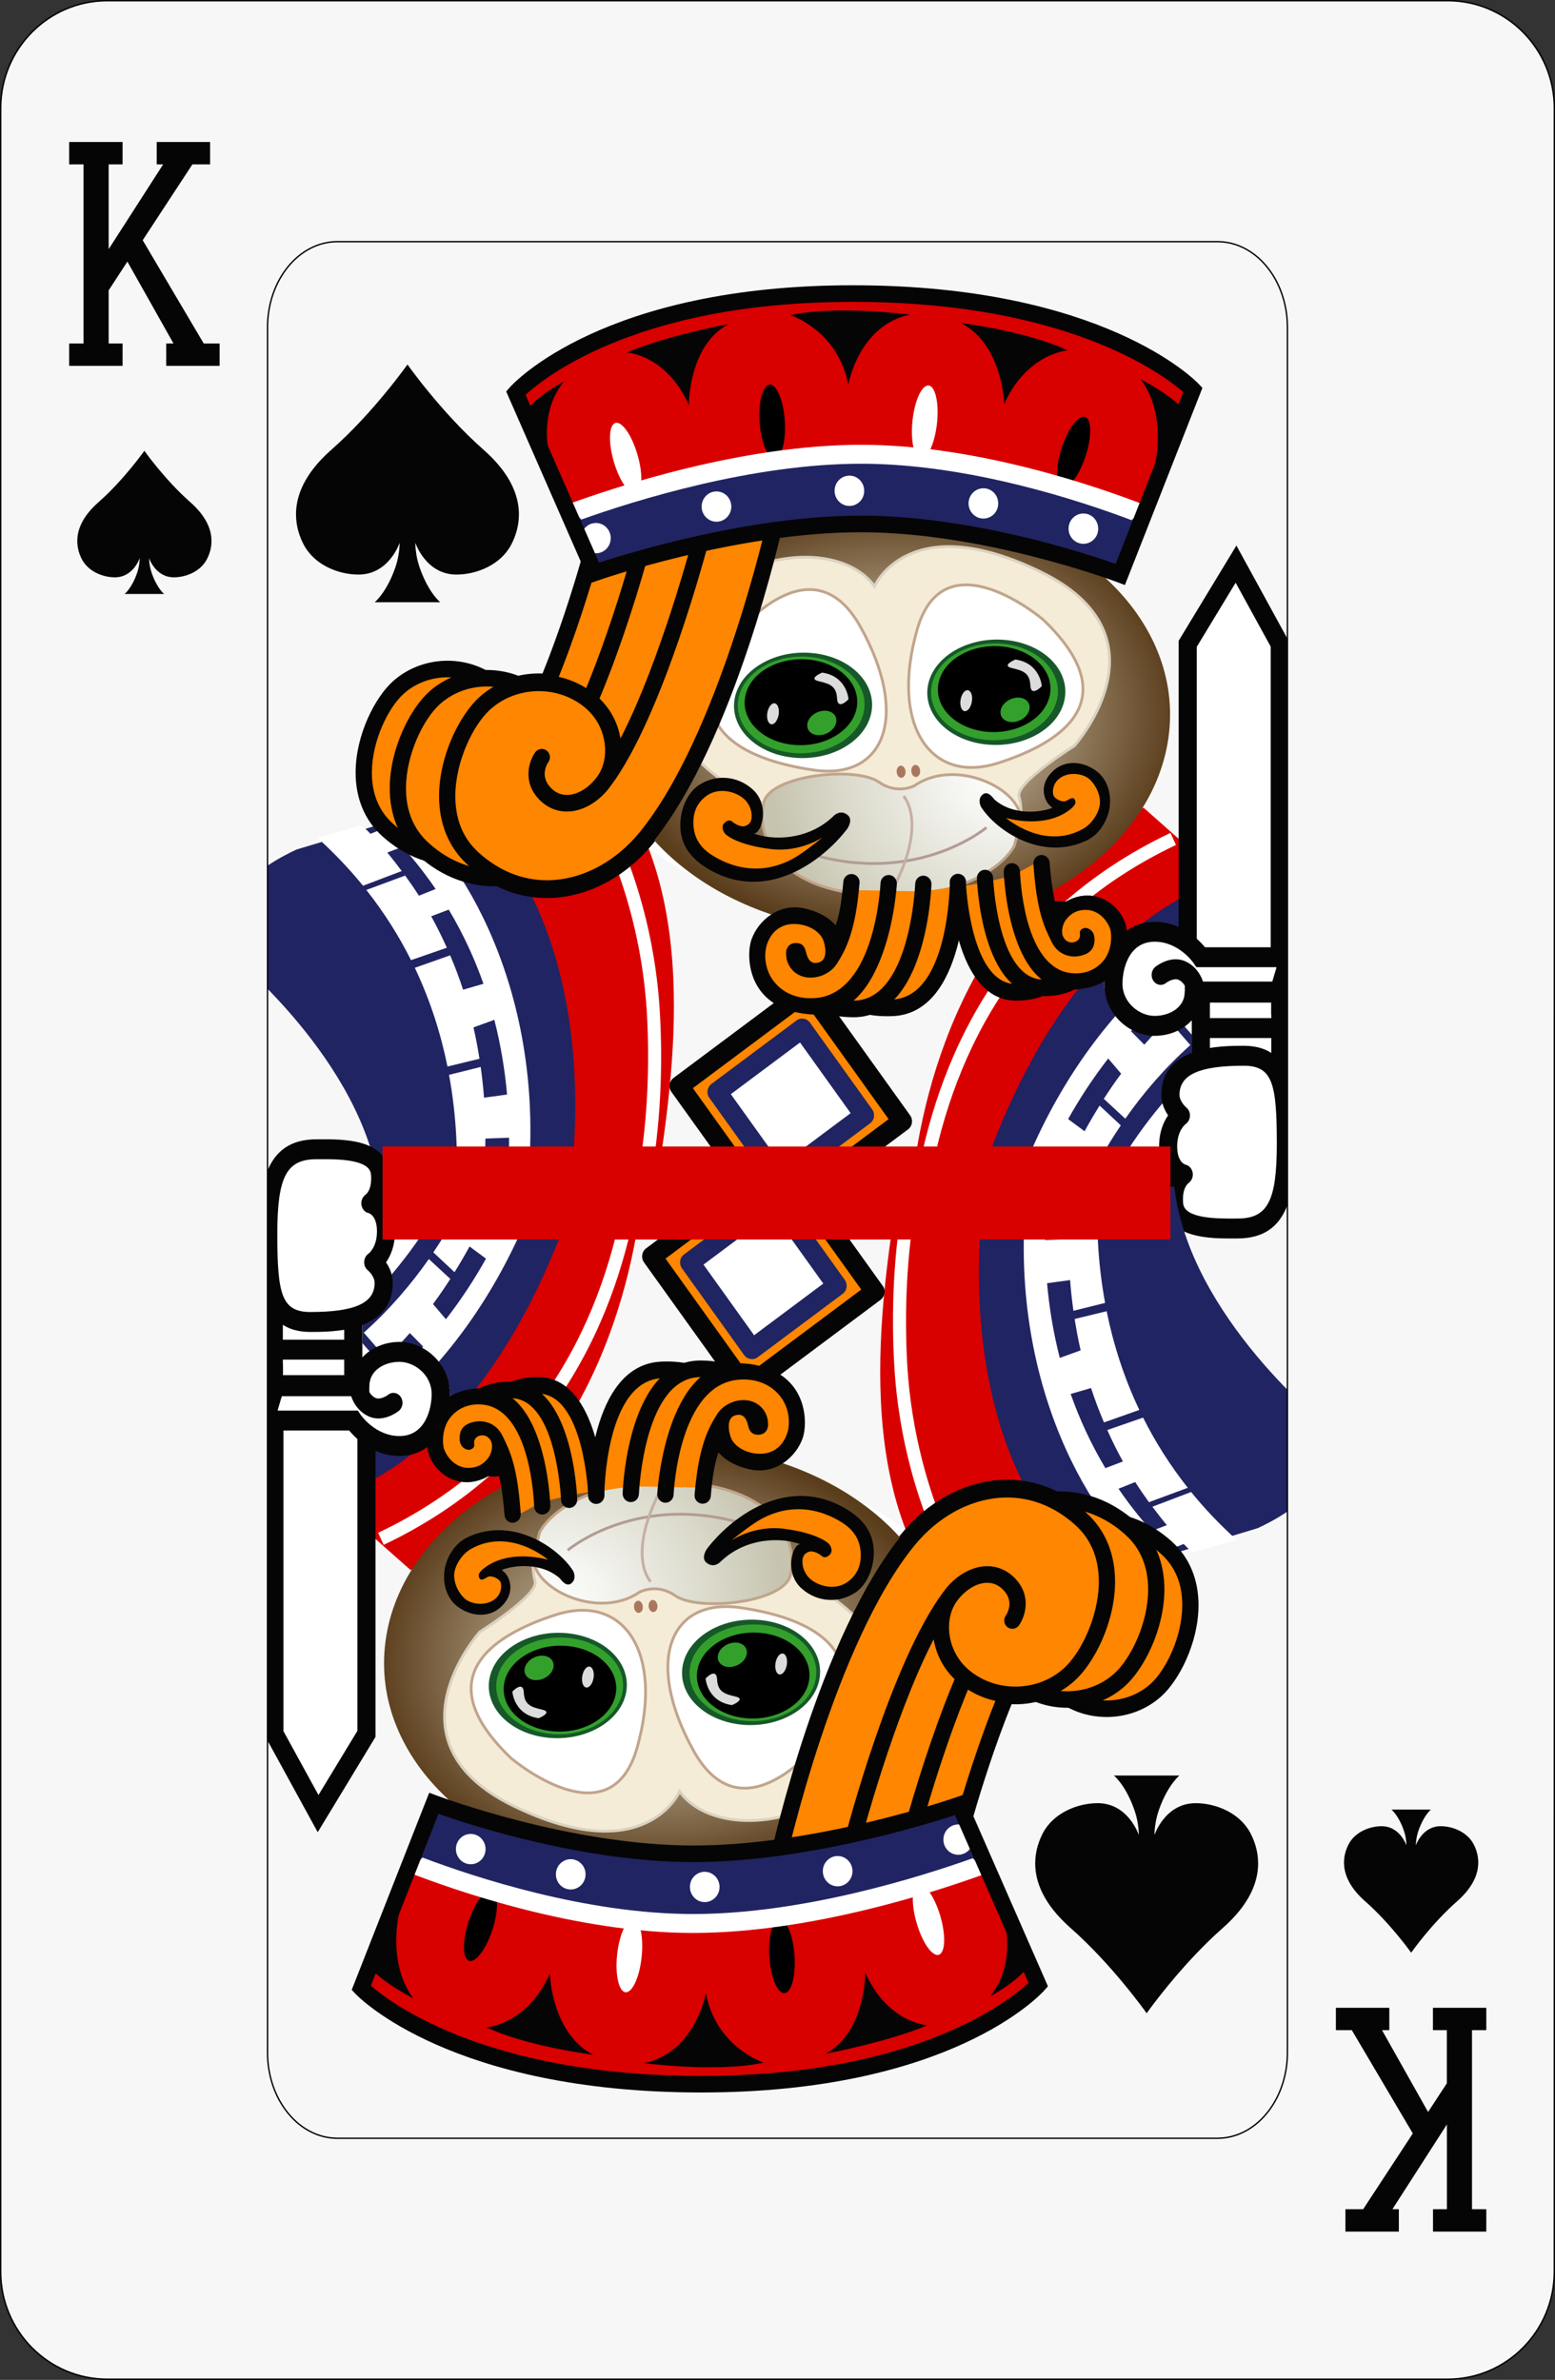 <?xml version="1.0" encoding="UTF-8" standalone="no"?>
<!-- Generator: Adobe Illustrator 12.0.0, SVG Export Plug-In . SVG Version: 6.00 Build 51448)  -->
<svg
   xmlns:dc="http://purl.org/dc/elements/1.1/"
   xmlns:cc="http://web.resource.org/cc/"
   xmlns:rdf="http://www.w3.org/1999/02/22-rdf-syntax-ns#"
   xmlns:svg="http://www.w3.org/2000/svg"
   xmlns="http://www.w3.org/2000/svg"
   xmlns:xlink="http://www.w3.org/1999/xlink"
   xmlns:sodipodi="http://sodipodi.sourceforge.net/DTD/sodipodi-0.dtd"
   xmlns:inkscape="http://www.inkscape.org/namespaces/inkscape"
   version="1.1"
   id="图层_1"
   width="98.1"
   height="150.086"
   viewBox="0 0 98.1 150.086"
   overflow="visible"
   enable-background="new 0 0 98.1 150.086"
   xml:space="preserve"
   sodipodi:version="0.32"
   inkscape:version="0.45.1"
   sodipodi:docname="52.svg"
   sodipodi:docbase="/home/zhangxin/桌面/简化版扑克"
   inkscape:output_extension="org.inkscape.output.svg.inkscape"><rect x="0" y="0" width="98.1" height="150.086" fill="#333333" stroke="none"/><defs
   id="defs556" /><sodipodi:namedview
   inkscape:window-height="713"
   inkscape:window-width="1024"
   inkscape:pageshadow="2"
   inkscape:pageopacity="0.0"
   guidetolerance="10.0"
   gridtolerance="10.0"
   objecttolerance="10.0"
   borderopacity="1.0"
   bordercolor="#666666"
   pagecolor="#ffffff"
   id="base"
   inkscape:zoom="2.5252189"
   inkscape:cx="49.049999"
   inkscape:cy="75.042999"
   inkscape:window-x="0"
   inkscape:window-y="0"
   inkscape:current-layer="图层_1" />
<path
   fill="#F7F7F7"
   stroke="#060506"
   stroke-width="0.088"
   d="M98.054,143.263c0,3.742-3.014,6.779-6.726,6.779H6.77  c-3.714,0-6.726-3.036-6.726-6.779V6.825c0-3.744,3.012-6.781,6.726-6.781h84.56c3.712,0,6.727,3.037,6.727,6.781L98.054,143.263  L98.054,143.263z"
   id="path3" />































































<radialGradient
   id="XMLID_127_"
   cx="1850.818"
   cy="-56.85"
   r="13.945"
   gradientTransform="matrix(-1.271 -0.092 0.134 -0.971 2416.531 160.292)"
   gradientUnits="userSpaceOnUse">
	<stop
   offset="0"
   style="stop-color:#FFFFFF"
   id="stop258" />
	<stop
   offset="0.061"
   style="stop-color:#F6F4F0"
   id="stop260" />
	<stop
   offset="0.179"
   style="stop-color:#DFD8C9"
   id="stop262" />
	<stop
   offset="0.275"
   style="stop-color:#CABDA5"
   id="stop264" />
	<stop
   offset="1"
   style="stop-color:#5A3D1B"
   id="stop266" />
</radialGradient>




<radialGradient
   id="XMLID_128_"
   cx="1845.148"
   cy="-41.002"
   r="11.49"
   gradientTransform="matrix(-1.271 -0.092 0.157 -1.143 2415.004 171.472)"
   gradientUnits="userSpaceOnUse">
	<stop
   offset="0"
   style="stop-color:#FFFFFF"
   id="stop277" />
	<stop
   offset="0.246"
   style="stop-color:#F4F4F0"
   id="stop279" />
	<stop
   offset="0.716"
   style="stop-color:#D9D8C9"
   id="stop281" />
	<stop
   offset="1"
   style="stop-color:#C6C4AF"
   id="stop283" />
</radialGradient>

















<radialGradient
   id="XMLID_129_"
   cx="-183.537"
   cy="4351.535"
   r="13.945"
   gradientTransform="matrix(1.271 0.092 -0.134 0.971 857.228 -4102.67)"
   gradientUnits="userSpaceOnUse">
	<stop
   offset="0"
   style="stop-color:#FFFFFF"
   id="stop320" />
	<stop
   offset="0.061"
   style="stop-color:#F6F4F0"
   id="stop322" />
	<stop
   offset="0.179"
   style="stop-color:#DFD8C9"
   id="stop324" />
	<stop
   offset="0.275"
   style="stop-color:#CABDA5"
   id="stop326" />
	<stop
   offset="1"
   style="stop-color:#5A3D1B"
   id="stop328" />
</radialGradient>




<radialGradient
   id="XMLID_130_"
   cx="-189.194"
   cy="3703.289"
   r="11.49"
   gradientTransform="matrix(1.271 0.092 -0.157 1.143 858.759 -4113.85)"
   gradientUnits="userSpaceOnUse">
	<stop
   offset="0"
   style="stop-color:#FFFFFF"
   id="stop339" />
	<stop
   offset="0.246"
   style="stop-color:#F4F4F0"
   id="stop341" />
	<stop
   offset="0.716"
   style="stop-color:#D9D8C9"
   id="stop343" />
	<stop
   offset="1"
   style="stop-color:#C6C4AF"
   id="stop345" />
</radialGradient>

























































<g
   id="g2710"
   inkscape:tile-w="69.524999"
   inkscape:tile-h="60.113835"
   inkscape:tile-cx="49.108499"
   inkscape:tile-cy="48.046917"><g
     id="g73">
	<path
   id="path75"
   d="M73.696,44.535c0,7.302-8.448,13.222-18.87,13.222c-10.424,0-18.875-5.919-18.875-13.222   c0-7.302,8.45-13.221,18.875-13.221C65.246,31.314,73.696,37.233,73.696,44.535z"
   fill="#FFFFFF" />
</g><g
     id="g77">
	<path
   id="path79"
   d="M37.637,48.144l-9.37,2.456c6.845,7.053,7.405,18.096,7.05,24.514l6.051-0.07   C42.542,67.646,44.376,55.429,37.637,48.144z"
   fill="#D90000" />
</g><g
     id="g81">
	<path
   id="path83"
   d="M18.713,53.573c0,0-2.422,1.077-3.071,2.18c-0.648,1.103-1.296,4.264-1.296,4.264s8.68,6.891,9.613,15.096   h4.968C29.335,68.199,28.233,57.7,18.713,53.573z"
   fill="#212462" />
</g><g
     id="g85">
	<path
   id="path87"
   d="M28.919,50.509l-10.207,3.064c7.994,7.147,9.002,16.158,8.744,21.539h8.505   C38.13,56.748,28.919,50.509,28.919,50.509z"
   fill="#212462" />
</g><g
     id="g89">
	<path
   id="path91"
   d="M25.413,51.216l-1.627,0.546c0.162,0.153,0.333,0.304,0.489,0.458l-0.902,0.362   c-0.175-0.184-0.37-0.362-0.553-0.544l-2.794,0.799c1.078,0.976,2.036,1.986,2.875,3.022l2.443-0.928   c-0.292-0.39-0.591-0.779-0.912-1.164l0.962-0.367c0.778,0.871,1.471,1.761,2.088,2.665l-1.054,0.422   c-0.271-0.426-0.562-0.848-0.868-1.269l-2.449,0.906c1.14,1.444,2.072,2.93,2.819,4.427l2.261-0.784   c-0.3-0.662-0.621-1.324-0.987-1.982l1.106-0.422c0.925,1.551,1.642,3.122,2.19,4.678l-1.285,0.374   c-0.235-0.72-0.507-1.444-0.816-2.168l-2.229,0.787c0.996,2.099,1.651,4.205,2.06,6.226l2.019-0.49   c-0.102-0.65-0.225-1.308-0.377-1.978l1.315-0.477c0.416,1.627,0.67,3.213,0.802,4.711l-1.453,0.198   c-0.046-0.629-0.117-1.277-0.21-1.937l-1.998,0.496c0.485,2.634,0.561,5.099,0.462,7.187l1.667,0.001   c0.095-0.948,0.159-2.014,0.167-3.168l1.492-0.054c0.004,1.23-0.061,2.361-0.157,3.366h1.288   C34.651,62.494,28.821,53.596,25.413,51.216z"
   fill="#FFFFFF" />
</g><g
     id="g93">
	<path
   id="path95"
   d="M41.637,63.987c-0.276-5.182-1.733-9.125-2.508-10.894c-0.188,0.242-0.384,0.484-0.594,0.724   c0.773,1.869,2.034,5.561,2.283,10.216c0.161,3.031,0.084,6.907-0.724,10.976h0.843C41.729,70.921,41.803,67.035,41.637,63.987z"
   fill="#FFFFFF" />
</g><g
     id="g97">
	<path
   id="path99"
   d="M77.712,55.867l-5.571-4.932c-11.494,6.177-14.083,18.292-14.652,24.178h4.653   C64.376,69.384,69.329,59.399,77.712,55.867z"
   fill="#D90000" />
</g><g
     id="g101">
	<path
   id="path103"
   d="M74.188,53.286l-0.347-0.76c-10.74,5.101-14.787,14.329-16.105,22.482h0.836   C59.883,67.1,63.832,58.203,74.188,53.286z"
   fill="#FFFFFF" />
</g><g
     id="g105">
	<path
   id="path107"
   d="M83.871,62.375c-8.052-0.216-12.979,6.783-15.708,12.738h6.19c3.433-3.22,6.882-3.827,6.882-3.827   L83.871,62.375z"
   fill="#FFFFFF" />
</g><g
     id="g109">
	<path
   id="path111"
   d="M81.814,68.516c0,0-4.568,0.553-9.229,6.597h7.277L81.814,68.516z"
   fill="#060506" />
</g><g
     id="g113">
	<path
   id="path115"
   d="M83.871,62.375l-6.627-6.851c0,0-9.911,1.805-15.646,19.589h8.049   C72.034,70.508,76.354,64.898,83.871,62.375z"
   fill="#212462" />
</g><g
     id="g117">
	<path
   id="path119"
   d="M69.371,69.722c-0.339,0.542-0.656,1.083-0.947,1.62l-1.04-0.767c0.708-1.266,1.548-2.558,2.528-3.822   l0.817,0.958c-0.393,0.525-0.749,1.056-1.094,1.586l1.356,1.253c1.132-1.613,2.489-3.202,4.104-4.643l-1.396-1.602   c-0.532,0.513-1.036,1.04-1.508,1.578l-0.841-0.851c1.054-1.148,2.241-2.239,3.585-3.227l0.681,0.821   c-0.549,0.431-1.063,0.881-1.562,1.344l1.426,1.61c1.186-1.013,2.504-1.943,3.965-2.75l-1.521-1.794   c-0.404,0.246-0.801,0.5-1.184,0.763L76.1,60.998c0.842-0.544,1.736-1.046,2.688-1.497l0.595,0.717   c-0.403,0.206-0.794,0.426-1.174,0.652l1.505,1.811c1.068-0.571,2.217-1.07,3.44-1.49l-1.834-1.843   c-0.211,0.088-0.437,0.165-0.646,0.256l-0.547-0.685c0.181-0.073,0.376-0.136,0.562-0.205l-1.031-1.143   c-3.562,0.705-11.546,6.072-15.607,17.541h1.198c0.269-0.692,0.575-1.427,0.932-2.191l1.125,0.656   c-0.236,0.529-0.453,1.042-0.648,1.535h1.685c0.646-1.336,1.415-2.738,2.365-4.141L69.371,69.722z"
   fill="#FFFFFF" />
</g><g
     id="g121">
	<path
   id="path123"
   d="M49.051,32.259c-0.316-0.072-0.628,0.13-0.699,0.452c-0.029,0.135-3.04,13.616-8.071,19.749   c-1.425,1.737-3.365,2.817-5.321,2.962c-1.712,0.127-3.349-0.47-4.728-1.725c-0.957-0.871-1.438-2.052-1.433-3.511   c0.008-2.16,1.119-4.442,2.188-5.4c1.593-1.427,4.073-1.51,5.768-0.194c1.524,1.185,1.678,3.24,0.862,4.344   c-0.483,0.656-1.138,1.074-1.75,1.119c-0.402,0.029-0.759-0.109-1.057-0.412c-0.721-0.731-0.182-1.505-0.157-1.538   c0.19-0.266,0.134-0.64-0.126-0.834c-0.261-0.195-0.629-0.136-0.819,0.13c-0.402,0.562-0.863,1.931,0.276,3.089   c0.542,0.548,1.221,0.81,1.968,0.756c0.941-0.069,1.912-0.662,2.596-1.585c0-0.001,0-0.001,0-0.001c0-0.001,0-0.002,0.002-0.003   c0-0.001,0-0.001,0-0.001c0.001-0.001,0.003-0.002,0.003-0.003c3.358-4.461,6.135-15.112,6.251-15.563   c0.084-0.319-0.103-0.646-0.416-0.729c-0.314-0.084-0.632,0.106-0.716,0.425c-0.022,0.09-1.982,7.6-4.5,12.565   c-0.211-0.994-0.76-1.969-1.71-2.707c-2.13-1.653-5.247-1.548-7.249,0.247c-1.247,1.117-2.577,3.702-2.586,6.292   c-0.008,1.79,0.623,3.314,1.823,4.407c1.621,1.476,3.555,2.177,5.592,2.025c2.271-0.168,4.505-1.403,6.134-3.386   c5.214-6.356,8.192-19.69,8.315-20.255C49.564,32.651,49.367,32.332,49.051,32.259z"
   fill="#060506" />
</g><g
     id="g125">
	<path
   id="path127"
   d="M38.086,49.295c0.976-1.322,0.868-3.745-0.977-5.177c-1.844-1.433-4.664-1.433-6.508,0.22   c-1.843,1.653-3.904,6.941-0.759,9.805c3.559,3.239,8.177,2.006,10.889-1.298c5.183-6.318,8.096-19.405,8.096-19.405l-4.78,1.194   C44.046,34.633,41.665,44.558,38.086,49.295"
   fill="#FFFFFF" />
</g><g
     id="g129">
	<path
   id="path131"
   d="M28.824,46.795L28.81,46.83l0.059,0.02c0.003-0.003,0.005-0.008,0.007-0.01L28.824,46.795z"
   fill="#060506" />
</g><g
     id="g153">
	<polygon
   id="polygon155"
   points="48.796,76.779 42.851,68.488 50.979,62.423 56.919,70.714  "
   fill="#FF8600" />
</g><g
     id="g157">
	<path
   id="path159"
   d="M49.293,76.408l-5.945-8.29c0.095,0.134,0.136,0.301,0.111,0.467c-0.025,0.164-0.112,0.312-0.245,0.41   l8.125-6.064c-0.273,0.205-0.659,0.145-0.858-0.136l5.943,8.291c-0.097-0.135-0.138-0.303-0.111-0.468   c0.025-0.164,0.112-0.312,0.243-0.411l-8.125,6.065C48.705,76.066,49.09,76.127,49.293,76.408z M57.419,70.342l-5.945-8.291   c-0.2-0.28-0.586-0.34-0.859-0.136l-8.125,6.065c-0.132,0.099-0.218,0.246-0.245,0.411c-0.026,0.165,0.015,0.333,0.111,0.467   l5.945,8.29c0.201,0.28,0.586,0.342,0.861,0.137l8.125-6.062c0.132-0.099,0.218-0.246,0.241-0.412   C57.555,70.645,57.514,70.477,57.419,70.342z"
   fill="#060506" />
</g><g
     id="g161">
	<polygon
   id="polygon163"
   points="49.166,74.335 45.242,68.866 50.604,64.866 54.524,70.335  "
   fill="#FFFFFF" />
</g><g
     id="g177">
	<path
   id="path179"
   d="M55.022,69.964l-3.92-5.468c-0.202-0.281-0.59-0.342-0.859-0.137l-5.361,4   c-0.131,0.098-0.219,0.246-0.244,0.411s0.016,0.333,0.112,0.467l3.92,5.469c0.201,0.281,0.586,0.341,0.862,0.136l5.358-4   c0.135-0.099,0.222-0.247,0.245-0.411S55.119,70.098,55.022,69.964z M46.106,69.003l4.365-3.259l3.193,4.456l-4.365,3.258   L46.106,69.003z"
   fill="#212462" />
</g><g
     id="g193">
	<path
   id="path195"
   d="M62.964,60.043l-0.001-0.002c0,0.003,0.002,0.007,0.004,0.009v0.001L62.964,60.043z"
   fill="#060506" />
</g><g
     id="g225">
	<polygon
   id="polygon227"
   points="80.735,61.029 74.931,61.029 74.931,40.602 77.979,35.575 80.735,40.602  "
   fill="#FFFFFF" />
</g><g
     id="g229">
	<path
   id="path231"
   d="M78.001,34.403l-3.645,6.01v20.616l0.57,0.628h5.807l0.568-0.628V40.427L78.001,34.403z M80.164,40.778   v19.623h-4.665V40.793l2.454-4.045L80.164,40.778z"
   fill="#060506" />
</g><g
     id="g233">
	<polygon
   id="polygon235"
   points="75.183,62.6 75.183,64.835 75.183,65.149 75.183,67.07 80.194,67.07 80.194,65.149 80.194,64.835    80.194,62.6  "
   fill="#FFFFFF" />
</g><g
     id="g237">
	<path
   id="path239"
   d="M80.514,60.366h-5.331c0,0-1.076-1.607-2.917-1.607s-2.603,1.746-2.603,3.283   c0,1.536,1.333,2.653,2.603,2.653c1.271,0,2.479-0.768,2.479-2.165h5.836L80.514,60.366z"
   fill="#FFFFFF" />
</g><g
     id="g241">
	<path
   id="path243"
   d="M81.325,67.698V62.05l0.523-2.312h-5.828c-0.425-0.507-1.521-1.606-3.182-1.606   c-2.183,0-3.173,2.027-3.173,3.911c0,1.963,1.639,3.282,3.173,3.282c0.883,0,1.764-0.339,2.348-0.98v3.354L81.325,67.698   L81.325,67.698z M80.201,66.441H76.33v-0.978h3.871V66.441z M80.201,64.206H76.33v-0.978h3.871V64.206z M74.767,60.62   c-0.9-0.396-1.781,0.276-1.88,0.354c-0.255,0.204-0.312,0.597-0.126,0.878c0.187,0.281,0.541,0.343,0.796,0.14   c0,0.001,0,0-0.001,0.002c0.116-0.092,0.519-0.326,0.787-0.207c0.184,0.081,0.312,0.22,0.403,0.378v0.365   c0,1.008-0.958,1.537-1.903,1.537c-0.961,0-2.029-0.832-2.029-2.025c0-0.986,0.426-2.654,2.029-2.654   c1.534,0,2.449,1.338,2.458,1.352l0.171,0.255h0.289h4.775l-0.271,0.907h-4.372C75.706,61.334,75.306,60.858,74.767,60.62z"
   fill="#060506" />
</g><g
     id="g245">
	<path
   id="path247"
   d="M81.121,72.133c0,3.414-0.508,5.342-3.046,5.342c-1.284,0-3.855,0.104-3.997-1.521   c-0.128-1.462,0.617-1.885,0.617-1.885s-1-0.206-1-1.781c0-1.414,0.811-1.938,0.811-1.938s-0.666-0.524-0.666-1.31   c0-2.252,2.632-2.462,4.616-2.462C80.997,66.581,81.121,68.719,81.121,72.133z"
   fill="#FFFFFF" />
</g><g
     id="g249">
	<path
   id="path251"
   d="M80.55,72.133c0,3.612-0.579,4.713-2.475,4.713l-0.229,0.001c-1.013,0.004-3.117,0.014-3.204-0.952   c-0.087-0.979,0.313-1.265,0.33-1.276c0.198-0.138,0.314-0.403,0.271-0.658c-0.044-0.254-0.213-0.46-0.444-0.508   c-0.077-0.022-0.535-0.196-0.535-1.163c0-1.008,0.521-1.387,0.538-1.403c0.158-0.112,0.263-0.309,0.268-0.516   c0.008-0.208-0.077-0.409-0.232-0.53c0,0-0.427-0.36-0.427-0.798c0-1.268,1.248-1.833,4.046-1.833   C80.276,67.21,80.55,68.318,80.55,72.133z M78.456,65.952c-1.418,0-5.188,0-5.188,3.09c0,1.078,0.813,1.748,0.905,1.821   c-0.157-0.124-0.247-0.327-0.239-0.539c0.01-0.213,0.115-0.406,0.28-0.514c-0.401,0.262-1.09,1.079-1.09,2.479   c0,1.658,0.959,2.294,1.466,2.398c-0.242-0.049-0.426-0.261-0.461-0.527c-0.035-0.266,0.087-0.527,0.305-0.649   c-0.404,0.229-1.058,1.014-0.927,2.505c0.188,2.104,2.894,2.094,4.35,2.087l0.221-0.001c3.336,0,3.614-3.081,3.614-5.97   C81.692,69.094,81.692,65.952,78.456,65.952z"
   fill="#060506" />
</g><g
     id="g253">
	<path
   id="path255"
   d="M30.505,28.363c-2.663-2.345-4.799-5.377-4.799-5.377s-2.138,3.033-4.801,5.377   c-1.731,1.522-2.229,2.936-2.231,4.065c-0.001,0.811,0.251,1.474,0.489,1.925c0.664,1.26,2.161,1.882,3.455,1.882   c1.936,0,2.595-2.006,2.595-2.006s0,0.005,0,0.013c0,0.08-0.005,0.521-0.14,1.084c-0.008,0.043-0.022,0.086-0.033,0.131   c-0.03,0.108-0.062,0.22-0.101,0.334c-0.001,0.003-0.003,0.007-0.004,0.01c-0.307,0.879-0.669,1.451-0.935,1.787   c-0.213,0.272-0.361,0.39-0.361,0.39h4.134c0,0-0.148-0.117-0.362-0.39c-0.263-0.336-0.625-0.908-0.933-1.787   c-0.001-0.003-0.002-0.007-0.004-0.01c-0.039-0.114-0.072-0.225-0.102-0.333c-0.012-0.044-0.022-0.088-0.032-0.131   c-0.134-0.558-0.139-0.996-0.139-1.083c0-0.01,0-0.015,0-0.015s0.658,2.006,2.592,2.006c1.293,0,2.793-0.622,3.457-1.882   c0.234-0.451,0.49-1.114,0.488-1.925C32.734,31.299,32.235,29.885,30.505,28.363z"
   fill="#060506" />
</g><path
     id="path268"
     d="M38.262,43.93c-1.029,7.477,6.074,14.113,15.864,14.822c9.79,0.708,18.562-4.779,19.591-12.256  c1.029-7.478-6.073-14.114-15.862-14.823C48.062,30.965,39.291,36.452,38.262,43.93z"
     fill="url(#XMLID_127_)" /><path
     id="path270"
     d="M55.17,36.976c0,0,2.144-4.969,10.479-0.913  c8.339,4.056,2.126,10.971,2.126,10.971s-3.71,2.321-3.488,3.186c0.572,2.283-0.549,6.087-8.562,6.064  c-8.018-0.024-7.667-4.677-7.128-5.417c0,0-8.459-3.173-6.41-9.596C44.234,34.847,52.723,33.568,55.17,36.976z"
     stroke-width="0.176"
     stroke="#DAD2C0"
     fill="#F4ECD6" /><path
     id="path272"
     d="M65.816,39.083c0,0-6.265-5.354-7.964,0.649  c-1.701,6.002,0.845,9.75,5.113,8.389C67.239,46.759,70.971,44.022,65.816,39.083z"
     stroke-width="0.176"
     stroke="#C1A48C"
     fill="#FFFFFF" /><path
     id="path274"
     d="M46.315,40.141c0,0,4.839-6.232,7.968-0.612  c3.127,5.62,1.541,9.696-2.979,9.03C46.784,47.893,42.461,45.793,46.315,40.141z"
     stroke-width="0.176"
     stroke="#C1A48C"
     fill="#FFFFFF" /><path
     id="path285"
     d="M63.989,53.338c0,0,0.492-1.698,0.304-2.199  c-0.658-1.744-4.256-3.211-6.604-1.588c0,0-1.079,0.583-2.229-0.223c-1.485-1.041-6.851-0.434-7.267,1.257  c-0.507,2.058,0.71,5.428,6.628,5.856C60.743,56.869,63.396,54.474,63.989,53.338z"
     stroke-width="0.176"
     stroke="#C1A48C"
     fill="url(#XMLID_128_)" /><path
     id="path287"
     d="M62.231,52.187c0,0-5.444,4.618-13.625,0.685"
     stroke-width="0.176"
     stroke="#B29D94"
     fill="none" /><path
     id="path289"
     d="M56.997,50.205c0,0,1.66,1.667-0.859,6.22"
     stroke-width="0.176"
     stroke="#C6AFA4"
     fill="none" /><path
     id="path291"
     d="M58.523,43.343c-0.252,1.827,1.481,3.448,3.876,3.622c2.393,0.173,4.533-1.168,4.787-2.995  c0.25-1.827-1.483-3.449-3.879-3.622C60.917,40.175,58.774,41.517,58.523,43.343z"
     fill="#165829" /><path
     id="path293"
     d="M58.761,43.342c-0.229,1.676,1.362,3.165,3.562,3.324c2.192,0.158,4.161-1.072,4.395-2.749  c0.229-1.677-1.359-3.166-3.561-3.325C60.959,40.435,58.991,41.666,58.761,43.342z"
     fill="#33A02C" /><path
     id="path295"
     d="M59.188,43.202c-0.206,1.49,1.211,2.813,3.16,2.954c1.95,0.141,3.697-0.953,3.903-2.442c0.204-1.49-1.21-2.812-3.162-2.954  C61.143,40.619,59.393,41.712,59.188,43.202z" /><path
     id="path297"
     d="M63.313,44.423c-0.312,0.382-0.241,0.845,0.156,1.034c0.4,0.19,0.979,0.034,1.293-0.348  c0.313-0.382,0.242-0.845-0.155-1.035C64.205,43.885,63.626,44.041,63.313,44.423z"
     fill="#33A02C" /><path
     id="path299"
     d="M65.722,43.272c0,0-0.09-1.454-1.663-1.68  c0,0-0.927,0.378-0.22,0.541c0.706,0.162,1.125,0.305,1.162,1.087C65.039,44.003,65.722,43.272,65.722,43.272z"
     enable-background="new    "
     fill="#FFFFFF"
     opacity="0.86" /><path
     id="path301"
     d="M60.596,44.162c-0.05,0.366,0.071,0.674,0.272,0.688  c0.196,0.015,0.396-0.27,0.449-0.635c0.052-0.365-0.068-0.673-0.271-0.688C60.85,43.512,60.646,43.796,60.596,44.162z"
     enable-background="new    "
     fill="#FFFFFF"
     opacity="0.86" /><path
     id="path303"
     d="M46.331,44.17c-0.251,1.827,1.483,3.448,3.876,3.622c2.393,0.174,4.534-1.167,4.786-2.995  c0.251-1.827-1.484-3.448-3.876-3.622C48.726,41.002,46.583,42.342,46.331,44.17z"
     fill="#165829" /><path
     id="path305"
     d="M46.569,44.169c-0.231,1.676,1.361,3.165,3.558,3.323c2.193,0.16,4.161-1.072,4.395-2.749  c0.229-1.677-1.358-3.166-3.56-3.324C48.767,41.261,46.8,42.491,46.569,44.169z"
     fill="#33A02C" /><path
     id="path307"
     d="M46.997,44.028c-0.206,1.49,1.21,2.813,3.163,2.955c1.949,0.141,3.697-0.953,3.902-2.443  c0.203-1.489-1.21-2.812-3.161-2.954C48.95,41.445,47.201,42.539,46.997,44.028z" /><path
     id="path309"
     d="M51.12,45.249c-0.312,0.382-0.241,0.845,0.157,1.035c0.399,0.189,0.979,0.033,1.293-0.349  c0.312-0.382,0.241-0.845-0.157-1.034C52.013,44.712,51.434,44.867,51.12,45.249z"
     fill="#33A02C" /><path
     id="path311"
     d="M53.53,44.099c0,0-0.091-1.455-1.662-1.68  c0,0-0.929,0.378-0.222,0.54c0.703,0.163,1.121,0.305,1.161,1.087C52.847,44.828,53.53,44.099,53.53,44.099z"
     enable-background="new    "
     fill="#FFFFFF"
     opacity="0.86" /><path
     id="path313"
     d="M48.403,44.988c-0.049,0.365,0.072,0.673,0.271,0.688  c0.2,0.014,0.4-0.271,0.452-0.637c0.05-0.365-0.071-0.672-0.27-0.687C48.657,44.338,48.455,44.622,48.403,44.988z"
     enable-background="new    "
     fill="#FFFFFF"
     opacity="0.86" /><path
     id="path315"
     d="M57.491,48.632c0.014,0.21,0.146,0.376,0.301,0.369c0.152-0.006,0.271-0.182,0.256-0.393  s-0.146-0.377-0.3-0.37C57.594,48.245,57.479,48.421,57.491,48.632z"
     fill="#A9775D" /><path
     id="path317"
     d="M56.567,48.682c0.017,0.211,0.146,0.376,0.304,0.369c0.15-0.006,0.267-0.183,0.256-0.394  c-0.015-0.21-0.146-0.376-0.301-0.37C56.671,48.293,56.556,48.47,56.567,48.682z"
     fill="#A9775D" /><path
     id="path381"
     d="M31.977,47.893c0.894-1.209,0.793-3.426-0.892-4.735c-1.688-1.311-4.267-1.311-5.955,0.202  c-1.687,1.51-3.57,6.348-0.692,8.969c3.253,2.962,7.478,1.835,9.958-1.188c4.744-5.779,7.408-17.751,7.408-17.751l-4.372,1.093  C37.432,34.481,35.254,43.56,31.977,47.893"
     fill="#FF8600" /><path
     id="path383"
     d="M34.791,51.476c4.767-5.811,7.488-18.003,7.602-18.52c0.062-0.281-0.112-0.562-0.389-0.626  c-0.134-0.03-0.271-0.006-0.388,0.069c-0.115,0.075-0.194,0.191-0.226,0.327c-0.027,0.124-2.752,12.427-7.388,18.077  c-1.307,1.593-3.086,2.584-4.881,2.717c-1.573,0.118-3.075-0.43-4.342-1.583c-0.88-0.801-1.324-1.887-1.318-3.23  c0.008-1.982,1.027-4.076,2.007-4.956c1.466-1.313,3.747-1.389,5.305-0.179c1.406,1.092,1.546,2.987,0.794,4.004  c-0.447,0.606-1.052,0.992-1.618,1.032c-0.376,0.028-0.706-0.101-0.983-0.382c-0.629-0.639-0.236-1.305-0.147-1.438l0,0  c0.166-0.233,0.116-0.561-0.112-0.73c-0.11-0.083-0.245-0.116-0.381-0.095c-0.135,0.021-0.254,0.096-0.335,0.208  c-0.364,0.508-0.781,1.747,0.251,2.796c0.488,0.498,1.104,0.734,1.782,0.685c0.848-0.062,1.726-0.595,2.347-1.425  c0-0.002,0-0.005,0.001-0.006l0.001-0.001c0-0.007,0-0.016,0-0.017l0.024-0.012c3.041-4.05,5.602-13.803,5.709-14.217  c0.035-0.135,0.016-0.276-0.052-0.397c-0.069-0.121-0.181-0.208-0.313-0.243c-0.132-0.035-0.271-0.017-0.39,0.053  c-0.118,0.071-0.202,0.184-0.238,0.319c-0.072,0.279-1.807,6.891-4.066,11.396l-0.088,0.175l-0.045-0.19  c-0.231-0.946-0.756-1.758-1.519-2.35c-1.939-1.507-4.777-1.41-6.603,0.225c-1.135,1.019-2.348,3.375-2.358,5.738  c-0.006,1.632,0.569,3.02,1.662,4.015c1.479,1.346,3.243,1.985,5.102,1.847C31.268,54.411,33.307,53.285,34.791,51.476z"
     fill="#060506" /><path
     id="path385"
     d="M34.69,48.823c0.949-1.284,0.844-3.638-0.948-5.029c-1.792-1.392-4.53-1.392-6.322,0.214  c-1.79,1.604-3.792,6.741-0.737,9.524c3.456,3.146,7.94,1.948,10.577-1.262c5.034-6.138,7.862-18.849,7.862-18.849l-4.642,1.16  C40.479,34.582,38.168,44.222,34.69,48.823"
     fill="#FF8600" /><path
     id="path387"
     d="M37.654,52.607c5.044-6.15,7.942-19.102,8.063-19.65c0.062-0.282-0.111-0.562-0.389-0.626  c-0.132-0.03-0.271-0.006-0.389,0.07c-0.114,0.075-0.194,0.191-0.225,0.327c-0.029,0.131-2.922,13.202-7.85,19.207  c-1.395,1.7-3.292,2.755-5.208,2.897c-1.679,0.125-3.28-0.46-4.632-1.689c-0.94-0.857-1.415-2.019-1.411-3.452  c0.008-2.114,1.097-4.349,2.144-5.288c1.567-1.403,4.007-1.485,5.673-0.191c1.506,1.17,1.656,3.204,0.85,4.297  c-0.481,0.651-1.131,1.065-1.741,1.109c-0.407,0.03-0.768-0.11-1.069-0.416c-0.687-0.697-0.255-1.427-0.159-1.567  c0.081-0.113,0.113-0.251,0.093-0.389c-0.02-0.138-0.094-0.259-0.203-0.342c-0.229-0.17-0.551-0.12-0.718,0.113  c-0.383,0.533-0.818,1.831,0.264,2.928c0.513,0.521,1.158,0.769,1.865,0.718c0.895-0.065,1.816-0.627,2.472-1.504v-0.005  l0.018-0.017l0,0c3.285-4.364,6.035-14.99,6.063-15.097c0.036-0.135,0.016-0.276-0.054-0.397c-0.067-0.121-0.18-0.208-0.313-0.243  c-0.131-0.035-0.269-0.017-0.387,0.054c-0.119,0.071-0.204,0.184-0.239,0.319c-0.019,0.073-1.899,7.312-4.352,12.172l-0.089,0.179  l-0.045-0.196c-0.229-1.015-0.793-1.896-1.633-2.549c-2.049-1.589-5.046-1.487-6.973,0.237c-1.2,1.077-2.482,3.57-2.492,6.071  c-0.008,1.722,0.6,3.187,1.753,4.237c1.563,1.424,3.427,2.1,5.39,1.953C33.921,55.714,36.079,54.522,37.654,52.607z"
     fill="#060506" /><path
     id="path389"
     d="M38.086,49.295c0.976-1.322,0.868-3.745-0.977-5.177c-1.844-1.433-4.664-1.433-6.508,0.22  c-1.843,1.653-3.904,6.941-0.759,9.805c3.559,3.239,8.177,2.006,10.889-1.298c5.183-6.318,8.096-19.405,8.096-19.405l-4.78,1.194  C44.046,34.633,41.665,44.558,38.086,49.295"
     fill="#FF8600" /><path
     id="path391"
     d="M41.123,53.181c5.231-6.377,8.178-19.662,8.301-20.224c0.06-0.282-0.113-0.562-0.389-0.626  c-0.135-0.03-0.272-0.006-0.389,0.07c-0.116,0.075-0.196,0.19-0.225,0.327c-0.029,0.135-3.059,13.652-8.087,19.78  c-1.437,1.753-3.394,2.842-5.37,2.988c-1.733,0.128-3.387-0.474-4.781-1.743c-0.972-0.885-1.463-2.085-1.458-3.566  c0.008-2.181,1.131-4.486,2.214-5.455c1.617-1.449,4.136-1.534,5.859-0.198c1.557,1.212,1.711,3.316,0.875,4.447  c-0.494,0.673-1.169,1.101-1.801,1.147c-0.426,0.031-0.8-0.114-1.112-0.433c-0.767-0.778-0.189-1.599-0.166-1.633  c0.167-0.234,0.117-0.562-0.11-0.731c-0.112-0.083-0.247-0.117-0.384-0.095c-0.136,0.022-0.254,0.096-0.335,0.208  c-0.39,0.544-0.835,1.871,0.269,2.994c0.527,0.533,1.188,0.787,1.913,0.735c0.913-0.066,1.857-0.641,2.529-1.538  c0-0.022,0-0.047,0-0.047h0.035c3.325-4.437,6.108-15.065,6.225-15.517c0.036-0.135,0.017-0.276-0.052-0.396  c-0.069-0.121-0.18-0.207-0.313-0.243c-0.132-0.036-0.272-0.016-0.39,0.054c-0.118,0.07-0.201,0.184-0.236,0.321  c-0.083,0.311-2.027,7.689-4.506,12.578l-0.091,0.181l-0.042-0.199c-0.228-1.063-0.811-1.985-1.686-2.664  c-2.104-1.633-5.181-1.528-7.159,0.243c-1.235,1.107-2.551,3.67-2.561,6.238c-0.007,1.768,0.615,3.272,1.799,4.351  c1.607,1.463,3.522,2.157,5.54,2.007C37.29,56.374,39.508,55.149,41.123,53.181z"
     fill="#060506" /><path
     id="path393"
     d="M37.512,36.126c0,0,8.774-3.084,16.776-3.084c8,0,16.385,3.185,16.385,3.185l4.585-11.643  c0,0-5.757-6.07-21.459-6.07c-15.702,0-21.262,6.269-21.262,6.269L37.512,36.126z"
     fill="#D90000" /><path
     id="path395"
     d="M68.459,26.296c0.412,0.148,0.427,1.252,0.028,2.47c-0.396,1.219-1.06,2.086-1.476,1.94  c-0.414-0.147-0.427-1.252-0.027-2.47C67.387,27.016,68.043,26.151,68.459,26.296z" /><path
     id="path397"
     d="M58.589,24.312c0.427,0.055,0.66,1.133,0.521,2.402c-0.144,1.273-0.604,2.258-1.022,2.201  c-0.427-0.057-0.657-1.134-0.52-2.404C57.706,25.241,58.166,24.257,58.589,24.312z"
     fill="#FFFFFF" /><path
     id="path399"
     d="M48.558,24.255c0.438-0.023,0.863,0.992,0.951,2.272c0.087,1.281-0.198,2.339-0.637,2.366  c-0.438,0.026-0.863-0.992-0.95-2.271C47.836,25.338,48.12,24.283,48.558,24.255z" /><path
     id="path401"
     d="M38.467,25.45c1.043-0.298,2.341,1.005,2.896,2.906c0.555,1.904,0.156,3.684-0.889,3.98  c-1.045,0.297-2.341-1.004-2.896-2.906C37.026,27.527,37.423,25.747,38.467,25.45z"
     fill="#D90000" /><path
     id="path403"
     d="M38.824,26.673c0.414-0.119,1.04,0.782,1.394,2.006c0.359,1.229,0.313,2.318-0.102,2.434  c-0.415,0.118-1.038-0.782-1.396-2.007C38.365,27.881,38.412,26.792,38.824,26.673z"
     fill="#FFFFFF" /><path
     id="path405"
     d="M39.524,22.228c2.633-1.094,6.436-1.792,6.436-1.792c-2.534,1.36-2.503,5.108-2.503,5.108  C42.043,22.361,39.524,22.228,39.524,22.228z"
     fill="#060506" /><path
     id="path407"
     d="M67.354,22.095c-2.636-1.228-6.729-1.725-6.729-1.725c2.635,1.361,2.73,5.109,2.73,5.109  C64.769,22.295,67.354,22.095,67.354,22.095z"
     fill="#060506" /><path
     id="path409"
     d="M49.862,19.873c2.915-0.64,7.542-0.034,7.542-0.034c-3.251,0.697-3.89,4.427-3.89,4.427  C52.877,20.833,49.862,19.873,49.862,19.873z"
     fill="#060506" /><path
     id="path411"
     d="M33.248,25.844c0.732-0.946,2.336-1.793,2.336-1.793c-1.805,2.215-0.809,5.176-0.809,5.176L33.248,25.844z"
     fill="#060506" /><path
     id="path413"
     d="M74.731,25.91c-0.733-0.941-2.765-1.99-2.765-1.99c1.658,2.223,0.911,5.307,0.911,5.307L74.731,25.91z"
     fill="#060506" /><path
     id="path415"
     d="M35.886,32.418l1.625,3.708c0,0,8.774-3.084,16.776-3.084c8,0,16.385,3.185,16.385,3.185l1.479-3.764  c-3.072-1.202-10.583-3.813-17.833-3.813C46.912,28.649,38.946,31.292,35.886,32.418z"
     fill="#212462" /><path
     id="path417"
     d="M36.678,32.764c3.388-1.208,10.77-3.519,17.644-3.519c6.774,0,13.845,2.339,17.063,3.56l0.979-0.901  c-2.962-1.159-10.647-3.853-18.042-3.853c-7.462,0-15.468,2.641-18.602,3.792L36.678,32.764z"
     fill="#FFFFFF" /><path
     id="path419"
     d="M62.041,30.792c-0.518,0-0.938,0.428-0.938,0.956c0,0.526,0.423,0.955,0.938,0.955  c0.25,0,0.484-0.1,0.662-0.28c0.178-0.18,0.271-0.42,0.271-0.675s-0.096-0.495-0.271-0.676  C62.527,30.892,62.291,30.792,62.041,30.792z"
     fill="#FFFFFF" /><path
     id="path421"
     d="M68.347,32.384c-0.517,0-0.935,0.428-0.935,0.956c0,0.526,0.419,0.955,0.935,0.955  c0.253,0,0.487-0.1,0.663-0.28c0.18-0.18,0.273-0.42,0.273-0.675c0-0.255-0.1-0.495-0.273-0.676  C68.834,32.484,68.6,32.384,68.347,32.384z"
     fill="#FFFFFF" /><path
     id="path423"
     d="M53.589,29.996c-0.52,0-0.938,0.429-0.938,0.956c0,0.527,0.42,0.955,0.938,0.955  c0.249,0,0.482-0.099,0.659-0.279c0.179-0.18,0.272-0.42,0.272-0.675c0-0.255-0.098-0.495-0.272-0.676  C54.072,30.096,53.838,29.996,53.589,29.996z"
     fill="#FFFFFF" /><path
     id="path425"
     d="M45.2,30.991c-0.515,0-0.936,0.428-0.936,0.956c0,0.527,0.421,0.955,0.936,0.955  c0.25,0,0.486-0.1,0.662-0.28c0.177-0.18,0.273-0.42,0.273-0.675c0-0.255-0.097-0.496-0.273-0.676  C45.687,31.091,45.45,30.991,45.2,30.991z"
     fill="#FFFFFF" /><path
     id="path427"
     d="M37.594,32.982c-0.517,0-0.936,0.428-0.936,0.956c0,0.526,0.419,0.955,0.936,0.955  c0.25,0,0.484-0.1,0.662-0.28c0.176-0.18,0.273-0.42,0.273-0.675s-0.098-0.496-0.273-0.676  C38.078,33.081,37.843,32.982,37.594,32.982z"
     fill="#FFFFFF" /><path
     id="path429"
     d="M75.732,24.778l0.125-0.315l-0.229-0.244c-0.242-0.254-6.094-6.229-21.826-6.229  c-15.727,0-21.409,6.178-21.643,6.441l-0.225,0.254c0.04,0.09,0.136,0.312,0.136,0.312l4.974,11.344l0.194,0.437l0.444-0.156  c0.085-0.03,8.737-3.057,16.608-3.057c7.729,0,15.861,3.023,16.206,3.152l0.47,0.178l0.188-0.473L75.732,24.778z M70.407,35.498  l-0.026,0.066l-0.062-0.023c-2.013-0.709-9.104-3.022-16.026-3.022c-6.862,0-14.314,2.253-16.437,2.944l-0.062,0.02l-0.026-0.06  l-4.589-10.47l-0.023-0.05l0.04-0.036c0.624-0.57,2.432-2.039,5.764-3.356c4.157-1.643,9.152-2.475,14.843-2.475  c5.7,0,10.729,0.808,14.94,2.401c3.372,1.277,5.227,2.701,5.866,3.253l0.039,0.034l-0.021,0.049L70.407,35.498z"
     fill="#060506" /><path
     id="path431"
     d="M52.992,51.891c0,0-3.887,5.14-8.256,2.453c-2.424-1.492-1.181-3.882-0.43-4.391  c0.796-0.542,2.192-0.649,2.89,0.152c0.781,0.898,0.931,2.119-0.119,2.665C47.077,52.77,50.266,54.527,52.992,51.891"
     fill="#FF8600" /><path
     id="path433"
     d="M53.489,51.412c-0.469-0.404-0.882,0.029-0.897,0.045c-1.634,1.58-3.892,1.535-5.025,1.113  c0.522-0.056,1.007-1.838-0.11-2.812c-0.999-0.873-2.361-0.929-3.403-0.221c-0.634,0.432-1.159,1.435-1.135,2.573  c0.019,0.764,0.277,1.78,1.657,2.628c3.81,2.343,7.429-0.559,8.884-2.482C53.471,52.235,53.83,51.706,53.489,51.412z M50.392,53.93  c-1.312,0.874-3.3,1.337-5.428,0.028c-0.742-0.457-1.138-1.051-1.208-1.816c-0.073-0.805,0.159-1.466,0.801-1.942  c0.752-0.56,1.819-0.312,2.387,0.188c0.229,0.203,0.466,0.595,0.474,1.013c0.004,0.141,0.038,0.544-0.412,0.692  c-0.224,0.073-0.576-0.074-0.809-0.276c-0.222-0.19-0.475,0.042-0.546,0.142c-0.149,0.211-0.022,0.503,0.117,0.644  c0.169,0.172,0.962,0.708,2.841,0.941c1.879,0.233,3.279-0.735,3.279-0.735S51.274,53.341,50.392,53.93z M52.532,51.526  L52.532,51.526C52.532,51.527,52.532,51.526,52.532,51.526L52.532,51.526z"
     fill="#060506" /><path
     id="path435"
     d="M62.374,50.555c0,0,2.33,3.722,5.938,1.905c2.006-1.009,1.171-2.981,0.613-3.435  c-0.596-0.482-1.688-0.664-2.286-0.08c-0.673,0.654-0.865,1.607-0.073,2.11C66.567,51.055,64.357,52.825,62.374,50.555"
     fill="#FF8600" /><path
     id="path437"
     d="M69.248,48.689c-0.818-0.666-2.019-0.833-2.834-0.049c-0.67,0.643-0.636,1.319-0.455,1.764  c0.135,0.338,0.435,0.532,0.431,0.539c-0.654,0.276-2.472,0.54-3.673-0.539c-0.02-0.016-0.385-0.592-0.729-0.294  c-0.347,0.297-0.114,0.746-0.104,0.767c0.901,1.443,3.812,3.497,6.688,2.119c0.941-0.452,1.38-1.521,1.441-2.15  C70.121,49.868,69.744,49.092,69.248,48.689z M69.368,50.845c-0.095,0.474-0.478,1.105-1.033,1.421  c-2.475,1.396-4.875-0.686-4.875-0.686s2.282,0.71,3.91-0.428c0.38-0.266,0.559-0.479,0.441-0.706  c-0.118-0.232-0.312-0.059-0.536,0.056c-0.238,0.123-0.673-0.095-0.792-0.294c-0.111-0.192-0.098-0.757,0.338-1.103  c0.59-0.471,1.512-0.319,1.896,0.024C69.173,49.535,69.484,50.253,69.368,50.845z"
     fill="#060506" /><path
     id="path439"
     d="M60.525,55.93c0,0,0.11,6.626,3.559,6.652c3.204,0.023,3.271-2.64,3.047-3.406  c-0.22-0.768-1.204-1.695-2.21-1.517c-1.008,0.179-1.949,1.07-1.42,2.207c0,0-1.146-0.892-1.313-4.235L60.525,55.93z"
     fill="#FF8600" /><path
     id="path441"
     d="M67.621,59.029c-0.271-0.946-1.46-2.121-2.79-1.885c-0.588,0.104-1.143,0.408-1.513,0.832l-0.091,0.105  l-0.034-0.135c0-0.001,0-0.001,0-0.002c-0.062,0.088-0.176,0.381-0.261,0.822c-0.107,0.588-0.104,1.076,0.02,1.248  c0.007,0.01,0.008,0.017,0.01,0.024c0.584,0.954,1.399,0.905,1.49,0.896c0.138-0.013,0.26-0.081,0.349-0.189  c0.085-0.108,0.125-0.244,0.113-0.383c-0.018-0.139-0.081-0.264-0.188-0.353c-0.104-0.089-0.238-0.13-0.376-0.116v-0.004  c-0.047-0.004-0.194-0.029-0.368-0.214l-0.011-0.008l-0.004-0.009c-0.005-0.011-0.005-0.017-0.006-0.024  c-0.129-0.278-0.136-0.527-0.019-0.761c0.171-0.334,0.598-0.614,1.062-0.696c0.708-0.125,1.479,0.61,1.631,1.147  c0.089,0.312,0.121,1.218-0.367,1.878c-0.427,0.576-1.16,0.866-2.186,0.858c-2.885-0.022-3.146-6.353-3.147-6.417  c-0.003-0.139-0.061-0.269-0.158-0.364c-0.102-0.096-0.229-0.147-0.369-0.143c-0.28,0.009-0.506,0.251-0.494,0.539  c0.009,0.302,0.29,7.403,4.166,7.432c1.697,0.012,2.574-0.686,3.011-1.274C67.795,60.877,67.793,59.632,67.621,59.029z"
     fill="#060506" /><path
     id="path443"
     d="M62.184,55.632c0,0,0.166,6.642,3.608,6.667c3.207,0.024,3.271-2.638,3.047-3.406  c-0.218-0.767-1.203-1.694-2.209-1.516c-1.005,0.178-1.949,1.071-1.418,2.207c0,0-1.203-1.007-1.37-4.35L62.184,55.632z"
     fill="#FF8600" /><path
     id="path445"
     d="M69.331,58.745c-0.27-0.945-1.46-2.12-2.788-1.885c-0.057,0.01-0.104,0.077-0.131,0.131  c-0.358,0.673-0.271,3.218-0.197,3.638c0.146-0.088,0.479-0.429,0.749-0.71c0.643-0.664,1.047-1.063,1.266-1.006  c0.038,0.01,0.098,0.04,0.116,0.126c0.095,0.312,0.125,1.217-0.36,1.877c-0.431,0.578-1.166,0.867-2.188,0.859  c-1.185-0.009-2.104-1.119-2.657-3.211c-0.421-1.589-0.489-3.191-0.489-3.206c-0.011-0.289-0.246-0.516-0.527-0.507  c-0.281,0.01-0.507,0.252-0.495,0.541c0.011,0.302,0.291,7.402,4.166,7.431c1.703,0.012,2.577-0.687,3.012-1.275  C69.508,60.59,69.506,59.347,69.331,58.745z"
     fill="#060506" /><path
     id="path447"
     d="M63.842,55.234c0,0,0.198,6.624,3.643,6.649c3.205,0.023,3.27-2.638,3.046-3.405  c-0.218-0.768-1.201-1.696-2.209-1.517c-1.007,0.178-1.947,1.07-1.419,2.207c0,0-1.104-1.553-1.271-4.896L63.842,55.234z"
     fill="#FF8600" /><path
     id="path449"
     d="M71.021,58.329c-0.277-0.983-1.307-1.964-2.651-1.845c-0.592,0.051-1.252,0.361-1.61,0.752l-0.088,0.097  l-0.033-0.128c-0.2-0.779-0.343-1.721-0.421-2.8c-0.009-0.139-0.067-0.266-0.174-0.357c-0.104-0.093-0.234-0.137-0.373-0.128  c-0.283,0.021-0.495,0.272-0.478,0.561c0.206,2.971,0.656,3.908,1.14,4.9c0.483,1.014,1.459,0.948,1.567,0.938  c0.449-0.046,1.016-0.22,1.122-0.787c0.104-0.538-0.076-0.915-0.479-1.009c-0.089-0.021-0.247,0.015-0.344,0.108  c-0.066,0.067-0.095,0.153-0.072,0.254c0.053,0.293-0.151,0.482-0.363,0.533c-0.312,0.075-0.607-0.094-0.72-0.413  c-0.114-0.331,0.027-0.793,0.227-1.033c0.324-0.398,0.676-0.575,1.175-0.591c0.896-0.028,1.455,0.746,1.599,1.24  c0.09,0.312,0.123,1.218-0.366,1.878c-0.496,0.673-1.297,0.985-2.193,0.858c-1.214-0.172-2.141-1.319-2.679-3.316  c-0.396-1.479-0.455-2.936-0.46-3.1c-0.009-0.289-0.245-0.516-0.528-0.506c-0.281,0.009-0.504,0.25-0.497,0.539  c0.014,0.302,0.291,7.403,4.166,7.432c1.706,0.013,2.58-0.687,3.014-1.275C71.197,60.176,71.195,58.932,71.021,58.329z"
     fill="#060506" /><path
     id="path451"
     d="M60.267,55.93c0,0,0.297,7.794-3.835,8.126c-3.842,0.309-4.149-2.724-3.957-3.62  c0.194-0.896,1.293-2.041,2.52-1.926c1.224,0.115,2.436,1.051,1.896,2.395c0,0,1.404-0.862,1.308-4.693L60.267,55.93z"
     fill="#FF8600" /><path
     id="path453"
     d="M56.306,64.082c4.625-0.176,4.64-8.374,4.64-8.457c-0.001-0.139-0.056-0.27-0.149-0.368  c-0.099-0.098-0.229-0.153-0.363-0.152c-0.28,0.001-0.512,0.237-0.512,0.526c0,0.073-0.042,7.268-3.646,7.405  c-1.418,0.054-2.243-0.204-2.764-0.863c-0.354-0.452-0.489-0.988-0.524-1.428l-0.33,2.126l0.058-0.046  C53.409,63.723,54.62,64.146,56.306,64.082z"
     fill="#060506" /><path
     id="path455"
     d="M54.536,60.527c0,0,1.104-0.52,1.312-4.346l2.346,0.031c0,0-0.228,7.433-4.365,7.418  c-3.853-0.014-3.919-3.062-3.652-3.939"
     fill="#FF8600" /><path
     id="path457"
     d="M50.245,62.617c0.501,0.696,1.526,1.528,3.583,1.536c4.605,0.017,4.924-8.044,4.935-8.389  c0.005-0.139-0.043-0.271-0.136-0.374c-0.097-0.104-0.224-0.163-0.358-0.167C58.131,55.218,58,55.267,57.9,55.362  c-0.102,0.096-0.155,0.225-0.162,0.366c-0.016,0.302-0.362,7.39-3.906,7.377c-1.305-0.005-2.232-0.378-2.761-1.11  c-0.562-0.785-0.519-1.788-0.403-2.151l-1.049-0.332l0.067,0.022C49.488,60.186,49.473,61.543,50.245,62.617z"
     fill="#060506" /><path
     id="path459"
     d="M56.011,56.167c0,0-0.438,7.425-4.577,7.295c-3.851-0.12-3.835-3.169-3.545-4.038  c0.289-0.869,1.504-1.885,2.708-1.634c1.204,0.251,2.309,1.315,1.63,2.591c0,0,1.121-0.424,1.437-4.244L56.011,56.167z"
     fill="#FF8600" /><path
     id="path461"
     d="M56.095,55.182c-0.279-0.018-0.525,0.202-0.545,0.489c-0.014,0.284-0.354,6.949-4.091,7.269  c-1.16,0.099-2.156-0.333-2.738-1.185c-0.562-0.829-0.475-1.775-0.349-2.161c0.322-0.986,1.093-1.457,2.116-1.292  c0.651,0.106,1.215,0.471,1.425,0.931c0.095,0.211,0.25,0.796,0.085,1.163c-0.065,0.152-0.183,0.252-0.336,0.298  c-0.183,0.054-0.339,0.045-0.46-0.026c-0.225-0.128-0.305-0.43-0.366-0.672l-0.02-0.065c-0.084-0.316-0.295-0.471-0.627-0.46  c-0.458,0.015-0.589,0.383-0.597,0.576c-0.015,0.407,0.094,0.759,0.326,1.045c0.312,0.392,0.783,0.59,1.324,0.56  c0.631-0.036,1.235-0.375,1.551-0.868c0.59-0.927,1.188-2.085,1.432-5.098c0.015-0.138-0.026-0.273-0.115-0.38  c-0.091-0.107-0.213-0.173-0.353-0.185c-0.281-0.024-0.531,0.191-0.554,0.478c-0.1,1.203-0.229,1.969-0.444,2.643l-0.037,0.116  l-0.082-0.087c-0.456-0.48-1.127-0.824-1.94-0.993c-1.575-0.328-2.873,0.775-3.294,1.979c-0.213,0.609-0.274,1.988,0.478,3.094  c0.482,0.71,1.49,1.57,3.541,1.635c4.585,0.144,5.136-7.906,5.156-8.249C56.591,55.449,56.377,55.2,56.095,55.182z"
     fill="#060506" /></g>










































<use
   x="0"
   y="0"
   inkscape:tiled-clone-of="#g2710"
   xlink:href="#g2710"
   transform="matrix(-1,0,0,-1,98.045,149.951)"
   id="use3069"
   width="98.1"
   height="150.086" /><g
   id="g133">
	<rect
   x="24.136"
   y="72.303"
   fill="#D90000"
   width="49.7"
   height="5.866"
   id="rect135" />
</g><path
   fill="#F7F7F7"
   stroke="#060506"
   stroke-width="0.088"
   d="M91.33,0.044H6.77c-3.714,0-6.726,3.037-6.726,6.781v136.438  c0,3.743,3.012,6.779,6.726,6.779h84.558c3.712,0,6.726-3.037,6.726-6.779L98.057,6.825C98.057,3.081,95.042,0.044,91.33,0.044z   M81.219,129.441c0,2.984-1.978,5.407-4.416,5.407H21.292c-2.438,0-4.415-2.422-4.415-5.407V20.646c0-2.984,1.976-5.406,4.415-5.406  h55.511c2.438,0,4.416,2.422,4.416,5.406V129.441z"
   id="path543" /><g
   id="g545">
	<path
   fill="#060506"
   d="M9.886,8.954v1.413c0,0,0.294,0,0.406,0C10,10.821,7.376,14.904,6.855,15.714c0-0.946,0-5.048,0-5.347   c0.225,0,0.878,0,0.878,0V8.954h-3.37v1.413c0,0,0.678,0,0.907,0c0,0.337,0,10.957,0,11.293c-0.229,0-0.907,0-0.907,0v1.412h3.37   V21.66c0,0-0.653,0-0.878,0c0-0.314,0-3.251,0-3.348c0.048-0.074,0.939-1.442,1.181-1.814c0.248,0.44,2.651,4.706,2.908,5.162   c-0.141,0-0.458,0-0.458,0v1.412h3.369V21.66c0,0-0.844,0-1.004,0c-0.099-0.167-3.741-6.33-3.848-6.511   c0.114-0.174,3.035-4.63,3.134-4.782c0.157,0,1.117,0,1.117,0V8.954H9.886L9.886,8.954z"
   id="path547" />
	<path
   fill="#060506"
   d="M90.399,126.619v1.41c0,0,0.65,0,0.878,0c0,0.312,0,3.252,0,3.351c-0.049,0.071-0.938,1.44-1.184,1.812   c-0.248-0.438-2.649-4.707-2.906-5.163c0.144,0,0.46,0,0.46,0v-1.41h-3.371v1.41c0,0,0.846,0,1.004,0   c0.1,0.166,3.741,6.331,3.85,6.515c-0.113,0.175-3.034,4.63-3.133,4.779c-0.157,0-1.119,0-1.119,0v1.413h3.371v-1.413   c0,0-0.295,0-0.406,0c0.291-0.453,2.916-4.537,3.438-5.348c0,0.944,0,5.049,0,5.348c-0.228,0-0.878,0-0.878,0v1.413h3.363v-1.413   c0,0-0.676,0-0.902,0c0-0.337,0-10.957,0-11.294c0.229,0,0.902,0,0.902,0v-1.41H90.399L90.399,126.619z"
   id="path549" />
	<path
   fill="#060506"
   d="M12.001,31.667c-1.605-1.413-2.893-3.238-2.893-3.238s-1.286,1.826-2.89,3.238   c-1.79,1.575-1.39,2.958-1.05,3.608c0.399,0.758,1.303,1.134,2.082,1.134c1.165,0,1.561-1.208,1.561-1.208s0.01,0.436-0.165,0.94   c-0.335,0.964-0.784,1.317-0.784,1.317h2.491c0,0-0.447-0.353-0.781-1.317c-0.174-0.504-0.166-0.94-0.166-0.94   s0.396,1.208,1.562,1.208c0.776,0,1.681-0.375,2.08-1.134C13.391,34.624,13.79,33.242,12.001,31.667z"
   id="path551" />
	<path
   fill="#060506"
   d="M86.129,119.909c1.604,1.41,2.896,3.236,2.896,3.236s1.284-1.826,2.893-3.236   c1.788-1.572,1.389-2.959,1.048-3.604c-0.397-0.761-1.303-1.137-2.08-1.137c-1.165,0-1.562,1.208-1.562,1.208   s-0.008-0.438,0.166-0.938c0.338-0.964,0.781-1.319,0.781-1.319h-2.49c0,0,0.446,0.355,0.781,1.319   c0.176,0.504,0.162,0.938,0.162,0.938s-0.396-1.208-1.562-1.208c-0.775,0-1.684,0.376-2.08,1.137   C84.743,116.95,84.34,118.334,86.129,119.909z"
   id="path553" />
</g></svg>